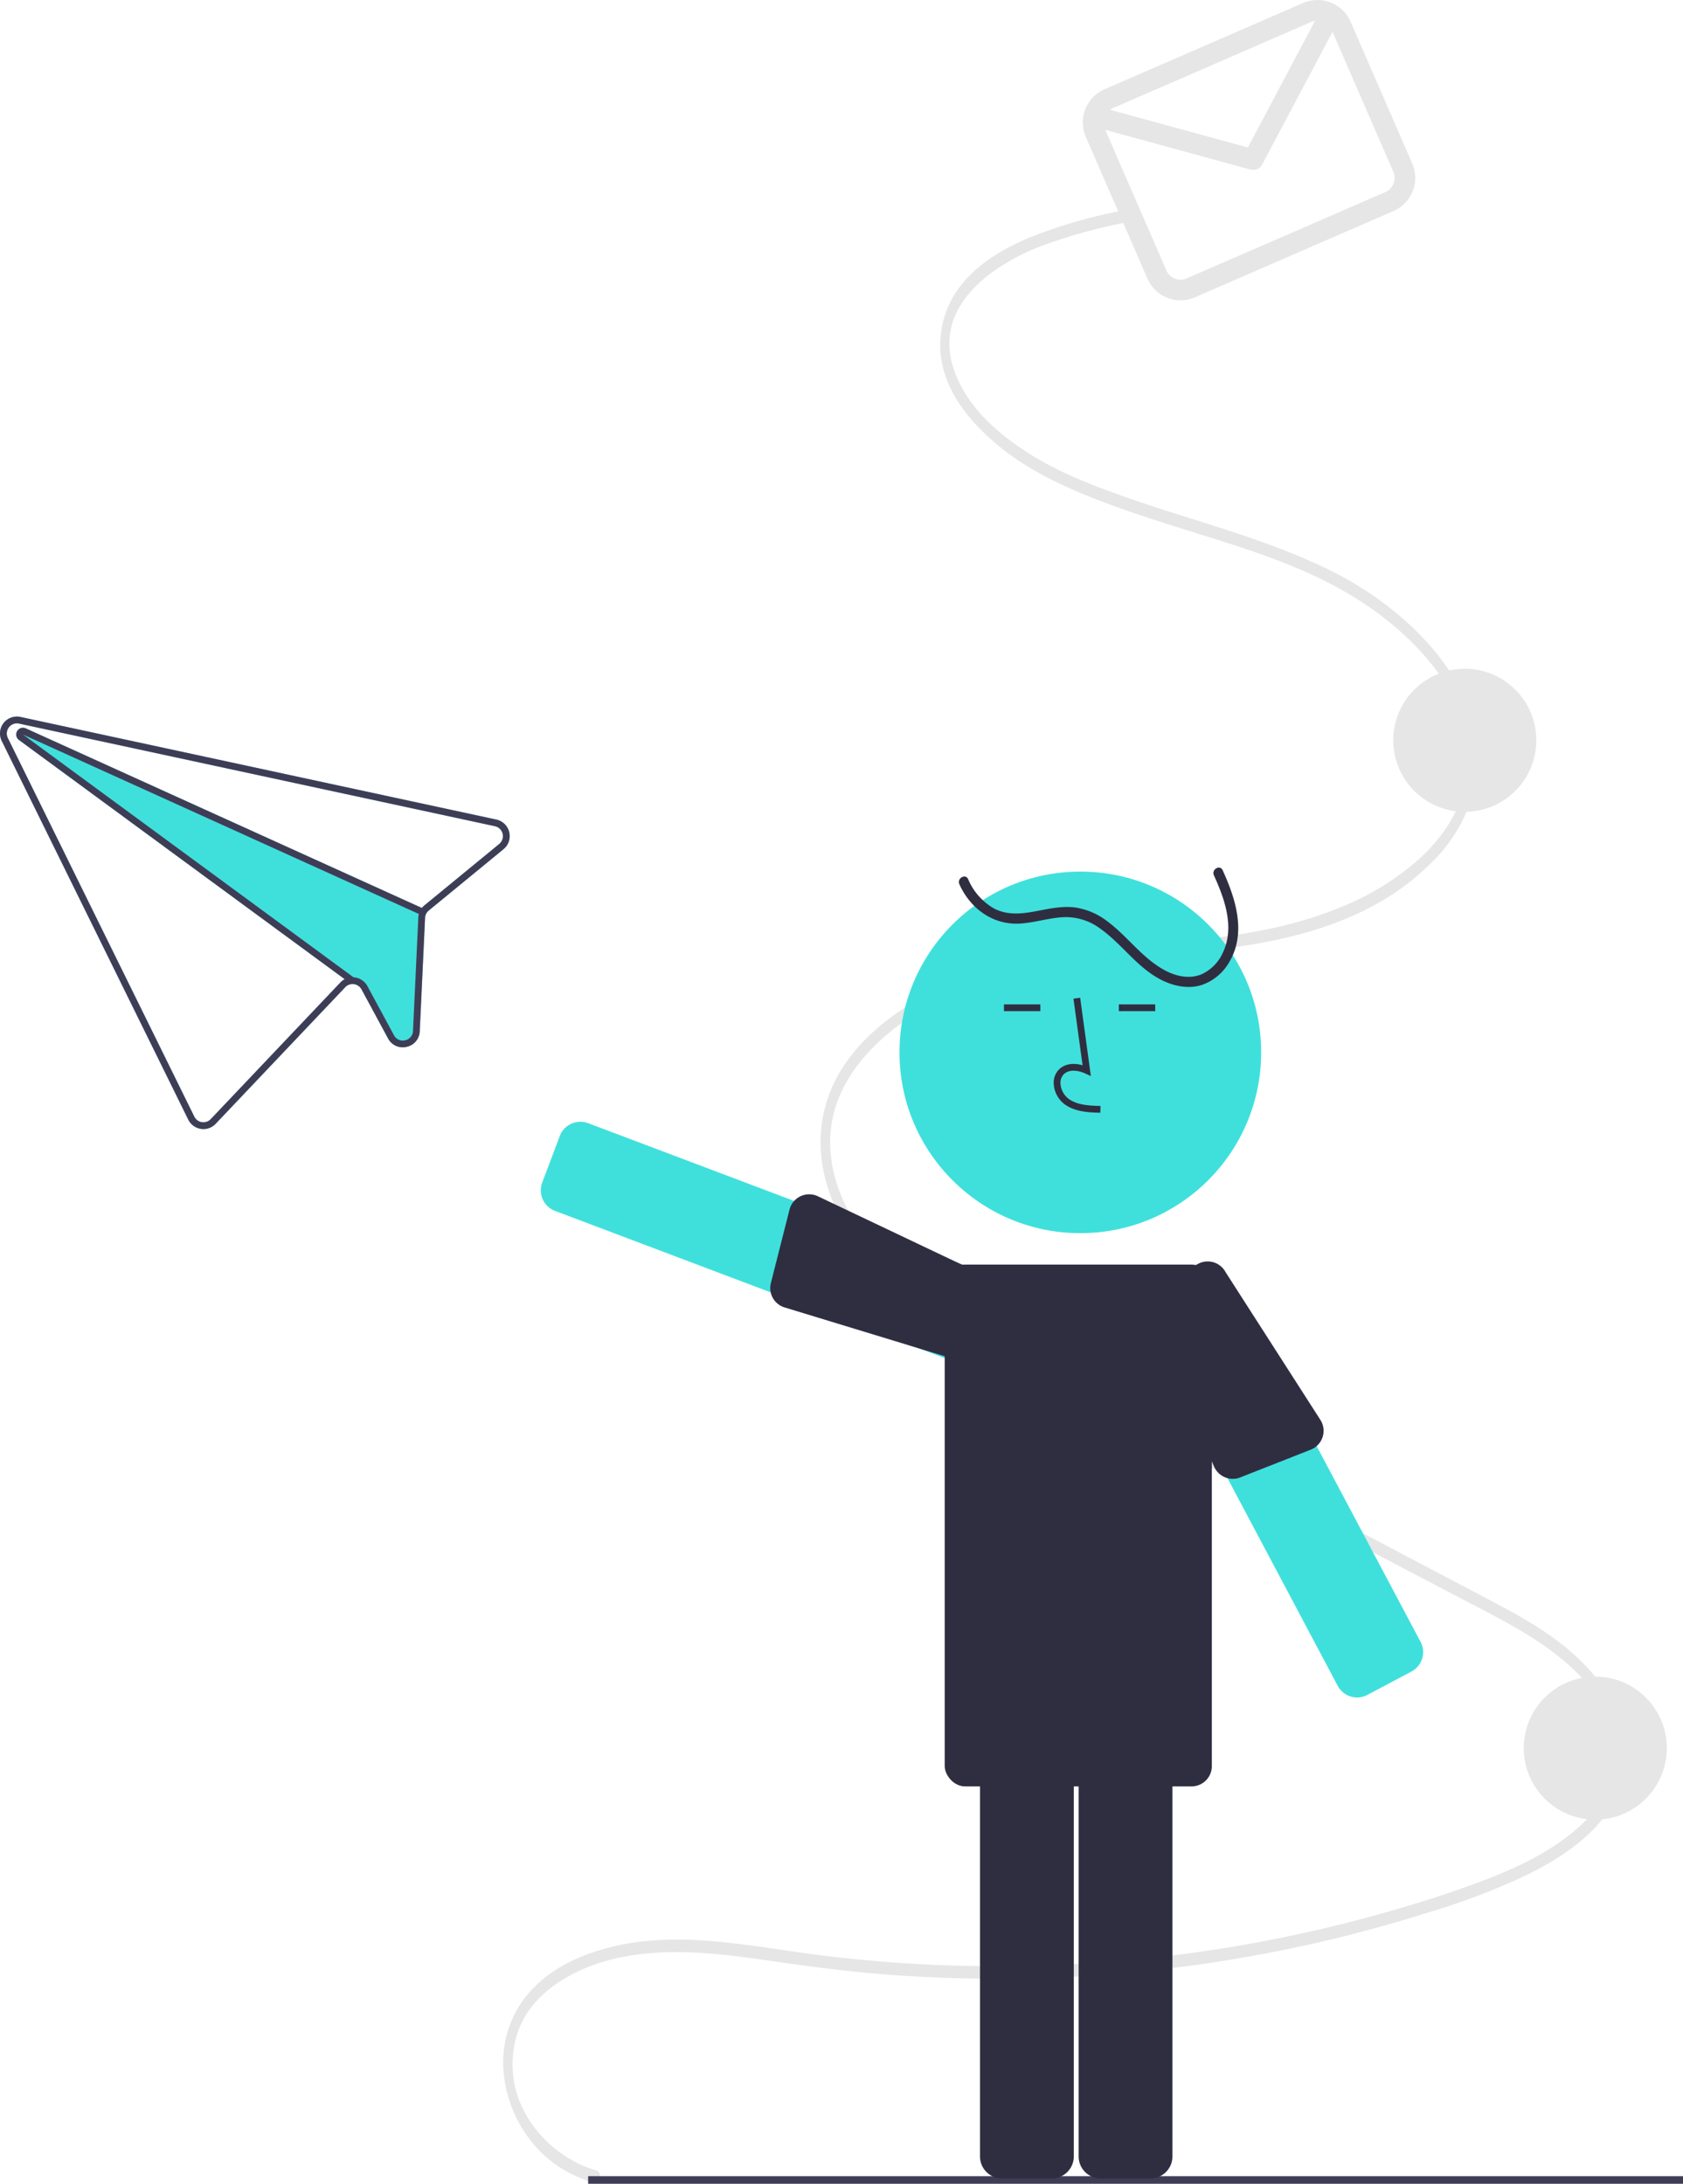 <svg id="a32ce171-bbc1-492b-a350-fb900c0b71cd" data-name="Layer 1" xmlns="http://www.w3.org/2000/svg" width="498.099" height="646.465" viewBox="0 0 498.099 646.465"><path d="M497.856,369.39,358.823,339.399l-1.807-.389a5.002,5.002,0,0,0-5.546,7.106L406.672,458.217a5.018,5.018,0,0,0,3.727,2.729,4.968,4.968,0,0,0,4.379-1.502l38.342-40.428a2.91,2.91,0,0,1,2.139-.934,3.011,3.011,0,0,1,2.68,1.558l7.854,14.526a4.886,4.886,0,0,0,5.471,2.507l.039-.009a4.893,4.893,0,0,0,3.877-4.647l1.573-33.532a3.058,3.058,0,0,1,.307-1.205,3.254,3.254,0,0,1,.788-.973L499.968,378.151a5.006,5.006,0,0,0-2.112-8.761Zm.849,7.217-22.12,18.158a4.933,4.933,0,0,0-.779.787l-117.235-53.168a1.744,1.744,0,0,0-.322-.113,2.003,2.003,0,0,0-1.669,3.565l96.393,70.807a4.796,4.796,0,0,0-1.306.995l-38.341,40.428a3,3,0,0,1-4.864-.737L353.261,345.228a3.008,3.008,0,0,1,3.328-4.26l1.85.4,138.989,29.981a3.007,3.007,0,0,1,1.277,5.258Z" transform="translate(-350.951 -126.767)" fill="#3fe0dc"/><path d="M527.492,769.293c-12.471-3.368-27.649-17.378-24.399-36.634,1.612-9.55,7.797-15.732,14.21-19.729,8.871-5.529,18.974-7.613,28.71-8.139,11.23-.607,22.447.924,33.593,2.543,11.003,1.598,22.008,3.029,33.06,3.903A426.181,426.181,0,0,0,741.702,701.655q15.65-3.612,31.113-8.474a213.747,213.747,0,0,0,28.579-10.681c12.256-5.884,32.187-17.334,30.562-38.539-.862-11.244-7.483-20.224-14.162-26.48-8.075-7.565-17.42-12.542-26.572-17.375-42.57-22.482-85.224-44.696-127.836-67.042-9.945-5.215-19.956-10.291-29.608-16.403-9.036-5.722-18.031-12.369-25.303-21.559-6.352-8.027-12.027-18.803-11.827-30.85.166-9.99,4.712-18.468,10.28-24.804,13.785-15.686,33.286-22.046,50.91-25.378,21.897-4.139,44.11-4.118,66.021-8.114,17.692-3.227,36.595-9.457,50.984-24.056a45.6,45.6,0,0,0,12.429-21.715,42.678,42.678,0,0,0-2.556-25.768c-3.898-9.31-10.115-16.726-16.652-22.798a99.914,99.914,0,0,0-25.256-16.873c-19.433-9.26-39.868-14.082-59.773-21.188-9.762-3.485-19.623-7.307-28.688-13.293-7.68-5.072-16.046-11.908-20.318-22.074-8.816-20.975,12.215-33.475,24.132-38.211a155.156,155.156,0,0,1,24.941-7.14c1.797-.386,1.034-3.973-.754-3.589a149.217,149.217,0,0,0-26.191,7.648c-7.186,2.986-14.601,6.91-20.245,13.662a28.438,28.438,0,0,0-6.426,22.235c1.495,10.064,7.994,17.818,14.098,23.435,8.072,7.428,17.275,12.278,26.605,16.232,9.827,4.164,19.863,7.41,29.895,10.593,20.047,6.361,40.993,12.03,59.09,25.566,12.659,9.469,29.857,27.223,25.646,49.229-1.869,9.769-7.546,17.406-13.671,23.024a79.603,79.603,0,0,1-24.484,14.887c-40.103,16.139-84.238,4.598-123.308,26.518-13.284,7.453-29.419,21.023-29.549,42.374-.067,11.091,4.378,21.264,9.875,29.304,6.583,9.63,15.108,16.751,23.781,22.703a276.823,276.823,0,0,0,28.399,16.442q16.031,8.42,32.069,16.818l64.884,34.026L785.055,600.852c9.839,5.16,19.931,10.109,28.877,17.683,7.325,6.202,15.979,16.376,15.232,29.01-.594,10.033-7.259,17.274-13.349,22.115-7.887,6.268-16.746,10.323-25.561,13.692-10.167,3.886-20.502,7.11-30.856,10.008a416.592,416.592,0,0,1-64.737,12.671A425.692,425.692,0,0,1,628.895,708.482q-16.637-.67-33.223-2.662c-11.398-1.373-22.746-3.488-34.173-4.426-10.336-.849-20.771-.652-30.95,2.076-8.499,2.278-17.478,6.337-23.93,14.259a31.543,31.543,0,0,0-6.696,21.305,38.256,38.256,0,0,0,7.843,21.112,35.489,35.489,0,0,0,18.972,12.736c1.782.481,2.543-3.105.754-3.589Z" transform="translate(-350.951 -126.767)" fill="#e6e6e6"/><rect x="174.066" y="644.224" width="324.033" height="2.241" fill="#3f3d56"/><circle cx="472.137" cy="517.502" r="21.168" fill="#e6e6e6"/><circle cx="433.518" cy="219.148" r="21.168" fill="#e6e6e6"/><path d="M736.61,127.653l-58.777,25.552a10.694,10.694,0,0,0-5.538,14.055l18.251,41.983a10.694,10.694,0,0,0,14.055,5.538l58.777-25.552A10.694,10.694,0,0,0,768.916,175.174l-18.251-41.983A10.694,10.694,0,0,0,736.61,127.653Zm2.433,5.598a4.557,4.557,0,0,1,1.099-.316L720.27,170.427l-40.815-11.169a4.581,4.581,0,0,1,.811-.455Zm21.901,50.38-58.777,25.552a4.583,4.583,0,0,1-6.023-2.373L678.057,165.203l42.96,11.756a3.052,3.052,0,0,0,3.502-1.514l20.799-39.243,18,41.405A4.583,4.583,0,0,1,760.945,183.631Z" transform="translate(-350.951 -126.767)" fill="#e6e6e6"/><circle cx="319.733" cy="311.538" r="53.519" fill="#3fe0dc"/><path d="M662.251,771.651H647.491a6.508,6.508,0,0,1-6.5-6.5V642.137a6.508,6.508,0,0,1,6.5-6.5H662.251a6.508,6.508,0,0,1,6.5,6.5V765.151A6.508,6.508,0,0,1,662.251,771.651Z" transform="translate(-350.951 -126.767)" fill="#2f2e41"/><path d="M691.443,771.651H676.684a6.508,6.508,0,0,1-6.5-6.5V642.137a6.508,6.508,0,0,1,6.5-6.5h14.76a6.508,6.508,0,0,1,6.5,6.5V765.151A6.508,6.508,0,0,1,691.443,771.651Z" transform="translate(-350.951 -126.767)" fill="#2f2e41"/><path d="M752.606,629.274a6.544,6.544,0,0,1-1.913-.288,6.46,6.46,0,0,1-3.836-3.168l-57.665-108.661a6.499,6.499,0,0,1,2.694-8.788l13.037-6.919a6.499,6.499,0,0,1,8.789,2.694L771.377,612.805a6.498,6.498,0,0,1-2.694,8.788L755.646,628.512A6.46,6.46,0,0,1,752.606,629.274Z" transform="translate(-350.951 -126.767)" fill="#3fe0dc"/><path d="M632.563,529.116a6.46,6.46,0,0,1-2.283-.417h-.001L515.202,485.226a6.494,6.494,0,0,1-3.775-8.377l5.206-13.808a6.519,6.519,0,0,1,8.386-3.777l115.075,43.464a6.518,6.518,0,0,1,3.786,8.375l-5.216,13.81A6.529,6.529,0,0,1,632.563,529.116Z" transform="translate(-350.951 -126.767)" fill="#3fe0dc"/><rect x="279.594" y="374.355" width="79.062" height="154.476" rx="6" fill="#2f2e41"/><path d="M710.215,385.894c3.144,6.901,6.155,15.241,2.77,22.623a12.724,12.724,0,0,1-6.516,6.708c-3.489,1.392-7.291.597-10.524-1.085-6.806-3.542-11.193-10.124-17.27-14.633a20.534,20.534,0,0,0-9.504-4.096c-3.993-.52-7.957.421-11.863,1.148-4.154.773-8.447,1.181-12.291-.925a18.044,18.044,0,0,1-7.541-8.615c-.792-1.757-3.378-.234-2.59,1.514,3.269,7.257,10.029,12.202,18.152,11.63,4.298-.303,8.449-1.69,12.755-1.889a17.043,17.043,0,0,1,10.903,3.486c6.672,4.756,11.2,12.06,18.855,15.514,3.611,1.63,7.747,2.309,11.555.905a15.148,15.148,0,0,0,7.737-6.738c5.023-8.649,1.797-18.648-2.037-27.062-.799-1.754-3.386-.231-2.59,1.514Z" transform="translate(-350.951 -126.767)" fill="#2f2e41"/><path d="M676.601,456.175c-3.306-.093-7.421-.208-10.59-2.523a8.134,8.134,0,0,1-3.2-6.072,5.47,5.47,0,0,1,1.86-4.493c1.654-1.399,4.071-1.728,6.679-.961l-2.7-19.726,1.982-.271,3.173,23.189-1.654-.758c-1.917-.88-4.552-1.329-6.188.055a3.515,3.515,0,0,0-1.152,2.895,6.147,6.147,0,0,0,2.381,4.528c2.467,1.802,5.746,2.035,9.467,2.139Z" transform="translate(-350.951 -126.767)" fill="#2f2e41"/><rect x="297.128" y="297.333" width="10.771" height="2" fill="#2f2e41"/><rect x="331.128" y="297.333" width="10.771" height="2" fill="#2f2e41"/><path d="M630.456,528.232l-47.294-14.421a6,6,0,0,1-4.066-7.215l5.521-21.754a6,6,0,0,1,8.391-3.943l46.908,22.297a6.011,6.011,0,0,1,3.495,7.73l-5.217,13.81A6.011,6.011,0,0,1,630.456,528.232Z" transform="translate(-350.951 -126.767)" fill="#2f2e41"/><path d="M690.042,515.926,710.325,561.018a6,6,0,0,0,7.671,3.121l20.882-8.226a6,6,0,0,0,2.851-8.822l-28.047-43.714a6.011,6.011,0,0,0-8.11-2.49l-13.04,6.92A6.011,6.011,0,0,0,690.042,515.926Z" transform="translate(-350.951 -126.767)" fill="#2f2e41"/><path d="M497.856,369.39,358.823,339.399l-1.807-.389a5.002,5.002,0,0,0-5.546,7.106L406.672,458.217a5.018,5.018,0,0,0,3.727,2.729,4.968,4.968,0,0,0,4.379-1.502l38.342-40.428a2.91,2.91,0,0,1,2.139-.934,3.011,3.011,0,0,1,2.68,1.558l7.854,14.526a4.886,4.886,0,0,0,5.471,2.507l.039-.009a4.893,4.893,0,0,0,3.877-4.647l1.573-33.532a3.058,3.058,0,0,1,.307-1.205,3.254,3.254,0,0,1,.788-.973L499.968,378.151a5.006,5.006,0,0,0-2.112-8.761Zm.849,7.217-22.12,18.158a4.933,4.933,0,0,0-.779.787,4.647,4.647,0,0,0-.532.835,4.796,4.796,0,0,0-.363.951l.002.01a4.731,4.731,0,0,0-.158,1.049l-1.573,33.532a2.904,2.904,0,0,1-2.323,2.788l-.02.004a2.911,2.911,0,0,1-3.291-1.494l-7.856-14.536a4.989,4.989,0,0,0-4.1-2.606l-.01.002c-.114-.005-.228-.011-.34-.007a4.866,4.866,0,0,0-2.272.564,4.796,4.796,0,0,0-1.306.995l-38.341,40.428a3,3,0,0,1-4.864-.737L353.261,345.228a3.008,3.008,0,0,1,3.328-4.26l1.85.4,138.989,29.981a3.007,3.007,0,0,1,1.277,5.258Z" transform="translate(-350.951 -126.767)" fill="#3f3d56"/><path d="M476.25,395.75l-.826,1.822-.51-.225-.002-.01L357.769,344.22l97.816,71.865.01-.002.259.199-1.179,1.613-1.701-1.252-96.393-70.807a2.003,2.003,0,0,1,1.669-3.565,1.744,1.744,0,0,1,.322.113l117.235,53.168Z" transform="translate(-350.951 -126.767)" fill="#3f3d56"/></svg>
